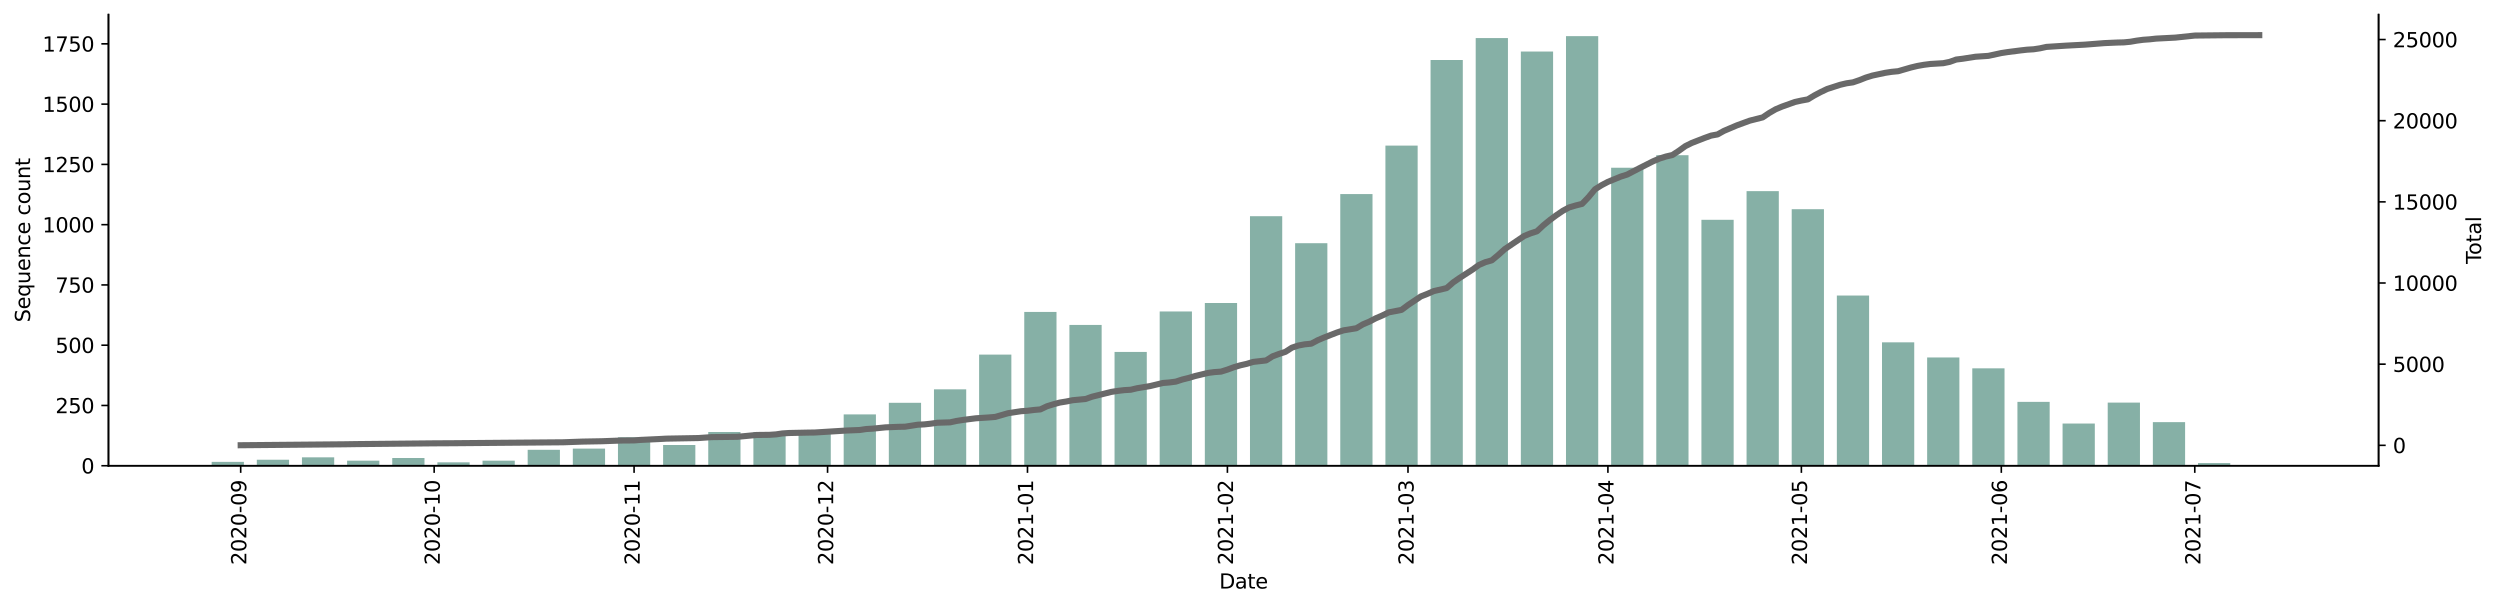 <?xml version="1.0" encoding="utf-8" standalone="no"?>
<!DOCTYPE svg PUBLIC "-//W3C//DTD SVG 1.1//EN"
  "http://www.w3.org/Graphics/SVG/1.1/DTD/svg11.dtd">
<svg height="298.621pt" version="1.1" viewBox="0 0 1229.019 298.621" width="1229.019pt" xmlns="http://www.w3.org/2000/svg" xmlns:xlink="http://www.w3.org/1999/xlink">
 <defs>
  <style type="text/css">*{stroke-linecap:butt;stroke-linejoin:round;}</style>
 </defs>
 <g id="figure_1">
  <g id="patch_1">
   <path d="M 0 298.621 
L 1229.019 298.621 
L 1229.019 0 
L 0 0 
z
" style="fill:#ffffff;"/>
  </g>
  <g id="axes_1">
   <g id="patch_2">
    <path d="M 53.328 228.96 
L 1169.328 228.96 
L 1169.328 7.2 
L 53.328 7.2 
z
" style="fill:#ffffff;"/>
   </g>
   <g id="patch_3">
    <path clip-path="url(#p43d6642b1a)" d="M 104.055 228.96 
L 119.908 228.96 
L 119.908 227.064 
L 104.055 227.064 
z
" style="fill:#86b0a6;"/>
   </g>
   <g id="patch_4">
    <path clip-path="url(#p43d6642b1a)" d="M 126.249 228.96 
L 142.101 228.96 
L 142.101 225.997 
L 126.249 225.997 
z
" style="fill:#86b0a6;"/>
   </g>
   <g id="patch_5">
    <path clip-path="url(#p43d6642b1a)" d="M 148.442 228.96 
L 164.294 228.96 
L 164.294 224.812 
L 148.442 224.812 
z
" style="fill:#86b0a6;"/>
   </g>
   <g id="patch_6">
    <path clip-path="url(#p43d6642b1a)" d="M 170.635 228.96 
L 186.487 228.96 
L 186.487 226.471 
L 170.635 226.471 
z
" style="fill:#86b0a6;"/>
   </g>
   <g id="patch_7">
    <path clip-path="url(#p43d6642b1a)" d="M 192.828 228.96 
L 208.68 228.96 
L 208.68 225.167 
L 192.828 225.167 
z
" style="fill:#86b0a6;"/>
   </g>
   <g id="patch_8">
    <path clip-path="url(#p43d6642b1a)" d="M 215.021 228.96 
L 230.874 228.96 
L 230.874 227.301 
L 215.021 227.301 
z
" style="fill:#86b0a6;"/>
   </g>
   <g id="patch_9">
    <path clip-path="url(#p43d6642b1a)" d="M 237.214 228.96 
L 253.067 228.96 
L 253.067 226.471 
L 237.214 226.471 
z
" style="fill:#86b0a6;"/>
   </g>
   <g id="patch_10">
    <path clip-path="url(#p43d6642b1a)" d="M 259.408 228.96 
L 275.26 228.96 
L 275.26 221.138 
L 259.408 221.138 
z
" style="fill:#86b0a6;"/>
   </g>
   <g id="patch_11">
    <path clip-path="url(#p43d6642b1a)" d="M 281.601 228.96 
L 297.453 228.96 
L 297.453 220.545 
L 281.601 220.545 
z
" style="fill:#86b0a6;"/>
   </g>
   <g id="patch_12">
    <path clip-path="url(#p43d6642b1a)" d="M 303.794 228.96 
L 319.646 228.96 
L 319.646 214.975 
L 303.794 214.975 
z
" style="fill:#86b0a6;"/>
   </g>
   <g id="patch_13">
    <path clip-path="url(#p43d6642b1a)" d="M 325.987 228.96 
L 341.839 228.96 
L 341.839 218.767 
L 325.987 218.767 
z
" style="fill:#86b0a6;"/>
   </g>
   <g id="patch_14">
    <path clip-path="url(#p43d6642b1a)" d="M 348.18 228.96 
L 364.033 228.96 
L 364.033 212.367 
L 348.18 212.367 
z
" style="fill:#86b0a6;"/>
   </g>
   <g id="patch_15">
    <path clip-path="url(#p43d6642b1a)" d="M 370.374 228.96 
L 386.226 228.96 
L 386.226 212.367 
L 370.374 212.367 
z
" style="fill:#86b0a6;"/>
   </g>
   <g id="patch_16">
    <path clip-path="url(#p43d6642b1a)" d="M 392.567 228.96 
L 408.419 228.96 
L 408.419 212.13 
L 392.567 212.13 
z
" style="fill:#86b0a6;"/>
   </g>
   <g id="patch_17">
    <path clip-path="url(#p43d6642b1a)" d="M 414.76 228.96 
L 430.612 228.96 
L 430.612 203.716 
L 414.76 203.716 
z
" style="fill:#86b0a6;"/>
   </g>
   <g id="patch_18">
    <path clip-path="url(#p43d6642b1a)" d="M 436.953 228.96 
L 452.805 228.96 
L 452.805 198.027 
L 436.953 198.027 
z
" style="fill:#86b0a6;"/>
   </g>
   <g id="patch_19">
    <path clip-path="url(#p43d6642b1a)" d="M 459.146 228.96 
L 474.999 228.96 
L 474.999 191.39 
L 459.146 191.39 
z
" style="fill:#86b0a6;"/>
   </g>
   <g id="patch_20">
    <path clip-path="url(#p43d6642b1a)" d="M 481.339 228.96 
L 497.192 228.96 
L 497.192 174.323 
L 481.339 174.323 
z
" style="fill:#86b0a6;"/>
   </g>
   <g id="patch_21">
    <path clip-path="url(#p43d6642b1a)" d="M 503.533 228.96 
L 519.385 228.96 
L 519.385 153.345 
L 503.533 153.345 
z
" style="fill:#86b0a6;"/>
   </g>
   <g id="patch_22">
    <path clip-path="url(#p43d6642b1a)" d="M 525.726 228.96 
L 541.578 228.96 
L 541.578 159.745 
L 525.726 159.745 
z
" style="fill:#86b0a6;"/>
   </g>
   <g id="patch_23">
    <path clip-path="url(#p43d6642b1a)" d="M 547.919 228.96 
L 563.771 228.96 
L 563.771 173.019 
L 547.919 173.019 
z
" style="fill:#86b0a6;"/>
   </g>
   <g id="patch_24">
    <path clip-path="url(#p43d6642b1a)" d="M 570.112 228.96 
L 585.964 228.96 
L 585.964 153.108 
L 570.112 153.108 
z
" style="fill:#86b0a6;"/>
   </g>
   <g id="patch_25">
    <path clip-path="url(#p43d6642b1a)" d="M 592.305 228.96 
L 608.158 228.96 
L 608.158 148.96 
L 592.305 148.96 
z
" style="fill:#86b0a6;"/>
   </g>
   <g id="patch_26">
    <path clip-path="url(#p43d6642b1a)" d="M 614.499 228.96 
L 630.351 228.96 
L 630.351 106.293 
L 614.499 106.293 
z
" style="fill:#86b0a6;"/>
   </g>
   <g id="patch_27">
    <path clip-path="url(#p43d6642b1a)" d="M 636.692 228.96 
L 652.544 228.96 
L 652.544 119.567 
L 636.692 119.567 
z
" style="fill:#86b0a6;"/>
   </g>
   <g id="patch_28">
    <path clip-path="url(#p43d6642b1a)" d="M 658.885 228.96 
L 674.737 228.96 
L 674.737 95.39 
L 658.885 95.39 
z
" style="fill:#86b0a6;"/>
   </g>
   <g id="patch_29">
    <path clip-path="url(#p43d6642b1a)" d="M 681.078 228.96 
L 696.93 228.96 
L 696.93 71.567 
L 681.078 71.567 
z
" style="fill:#86b0a6;"/>
   </g>
   <g id="patch_30">
    <path clip-path="url(#p43d6642b1a)" d="M 703.271 228.96 
L 719.124 228.96 
L 719.124 29.493 
L 703.271 29.493 
z
" style="fill:#86b0a6;"/>
   </g>
   <g id="patch_31">
    <path clip-path="url(#p43d6642b1a)" d="M 725.464 228.96 
L 741.317 228.96 
L 741.317 18.708 
L 725.464 18.708 
z
" style="fill:#86b0a6;"/>
   </g>
   <g id="patch_32">
    <path clip-path="url(#p43d6642b1a)" d="M 747.658 228.96 
L 763.51 228.96 
L 763.51 25.345 
L 747.658 25.345 
z
" style="fill:#86b0a6;"/>
   </g>
   <g id="patch_33">
    <path clip-path="url(#p43d6642b1a)" d="M 769.851 228.96 
L 785.703 228.96 
L 785.703 17.76 
L 769.851 17.76 
z
" style="fill:#86b0a6;"/>
   </g>
   <g id="patch_34">
    <path clip-path="url(#p43d6642b1a)" d="M 792.044 228.96 
L 807.896 228.96 
L 807.896 82.471 
L 792.044 82.471 
z
" style="fill:#86b0a6;"/>
   </g>
   <g id="patch_35">
    <path clip-path="url(#p43d6642b1a)" d="M 814.237 228.96 
L 830.089 228.96 
L 830.089 76.308 
L 814.237 76.308 
z
" style="fill:#86b0a6;"/>
   </g>
   <g id="patch_36">
    <path clip-path="url(#p43d6642b1a)" d="M 836.43 228.96 
L 852.283 228.96 
L 852.283 108.071 
L 836.43 108.071 
z
" style="fill:#86b0a6;"/>
   </g>
   <g id="patch_37">
    <path clip-path="url(#p43d6642b1a)" d="M 858.624 228.96 
L 874.476 228.96 
L 874.476 93.967 
L 858.624 93.967 
z
" style="fill:#86b0a6;"/>
   </g>
   <g id="patch_38">
    <path clip-path="url(#p43d6642b1a)" d="M 880.817 228.96 
L 896.669 228.96 
L 896.669 102.856 
L 880.817 102.856 
z
" style="fill:#86b0a6;"/>
   </g>
   <g id="patch_39">
    <path clip-path="url(#p43d6642b1a)" d="M 903.01 228.96 
L 918.862 228.96 
L 918.862 145.286 
L 903.01 145.286 
z
" style="fill:#86b0a6;"/>
   </g>
   <g id="patch_40">
    <path clip-path="url(#p43d6642b1a)" d="M 925.203 228.96 
L 941.055 228.96 
L 941.055 168.279 
L 925.203 168.279 
z
" style="fill:#86b0a6;"/>
   </g>
   <g id="patch_41">
    <path clip-path="url(#p43d6642b1a)" d="M 947.396 228.96 
L 963.249 228.96 
L 963.249 175.745 
L 947.396 175.745 
z
" style="fill:#86b0a6;"/>
   </g>
   <g id="patch_42">
    <path clip-path="url(#p43d6642b1a)" d="M 969.589 228.96 
L 985.442 228.96 
L 985.442 181.079 
L 969.589 181.079 
z
" style="fill:#86b0a6;"/>
   </g>
   <g id="patch_43">
    <path clip-path="url(#p43d6642b1a)" d="M 991.783 228.96 
L 1007.635 228.96 
L 1007.635 197.553 
L 991.783 197.553 
z
" style="fill:#86b0a6;"/>
   </g>
   <g id="patch_44">
    <path clip-path="url(#p43d6642b1a)" d="M 1013.976 228.96 
L 1029.828 228.96 
L 1029.828 208.219 
L 1013.976 208.219 
z
" style="fill:#86b0a6;"/>
   </g>
   <g id="patch_45">
    <path clip-path="url(#p43d6642b1a)" d="M 1036.169 228.96 
L 1052.021 228.96 
L 1052.021 197.908 
L 1036.169 197.908 
z
" style="fill:#86b0a6;"/>
   </g>
   <g id="patch_46">
    <path clip-path="url(#p43d6642b1a)" d="M 1058.362 228.96 
L 1074.214 228.96 
L 1074.214 207.508 
L 1058.362 207.508 
z
" style="fill:#86b0a6;"/>
   </g>
   <g id="patch_47">
    <path clip-path="url(#p43d6642b1a)" d="M 1080.555 228.96 
L 1096.408 228.96 
L 1096.408 227.656 
L 1080.555 227.656 
z
" style="fill:#86b0a6;"/>
   </g>
   <g id="patch_48">
    <path clip-path="url(#p43d6642b1a)" d="M 1102.749 228.96 
L 1118.601 228.96 
L 1118.601 228.841 
L 1102.749 228.841 
z
" style="fill:#86b0a6;"/>
   </g>
   <g id="matplotlib.axis_1">
    <g id="xtick_1">
     <g id="line2d_1">
      <defs>
       <path d="M 0 0 
L 0 3.5 
" id="m9890cf7e12" style="stroke:#000000;stroke-width:0.8;"/>
      </defs>
      <g>
       <use style="stroke:#000000;stroke-width:0.8;" x="118.322" xlink:href="#m9890cf7e12" y="228.96"/>
      </g>
     </g>
     <g id="text_1">
      <!-- 2020-09 -->
      <g transform="translate(121.082 277.743)rotate(-90)scale(0.1 -0.1)">
       <defs>
        <path d="M 1228 531 
L 3431 531 
L 3431 0 
L 469 0 
L 469 531 
Q 828 903 1448 1529 
Q 2069 2156 2228 2338 
Q 2531 2678 2651 2914 
Q 2772 3150 2772 3378 
Q 2772 3750 2511 3984 
Q 2250 4219 1831 4219 
Q 1534 4219 1204 4116 
Q 875 4013 500 3803 
L 500 4441 
Q 881 4594 1212 4672 
Q 1544 4750 1819 4750 
Q 2544 4750 2975 4387 
Q 3406 4025 3406 3419 
Q 3406 3131 3298 2873 
Q 3191 2616 2906 2266 
Q 2828 2175 2409 1742 
Q 1991 1309 1228 531 
z
" id="DejaVuSans-32" transform="scale(0.016)"/>
        <path d="M 2034 4250 
Q 1547 4250 1301 3770 
Q 1056 3291 1056 2328 
Q 1056 1369 1301 889 
Q 1547 409 2034 409 
Q 2525 409 2770 889 
Q 3016 1369 3016 2328 
Q 3016 3291 2770 3770 
Q 2525 4250 2034 4250 
z
M 2034 4750 
Q 2819 4750 3233 4129 
Q 3647 3509 3647 2328 
Q 3647 1150 3233 529 
Q 2819 -91 2034 -91 
Q 1250 -91 836 529 
Q 422 1150 422 2328 
Q 422 3509 836 4129 
Q 1250 4750 2034 4750 
z
" id="DejaVuSans-30" transform="scale(0.016)"/>
        <path d="M 313 2009 
L 1997 2009 
L 1997 1497 
L 313 1497 
L 313 2009 
z
" id="DejaVuSans-2d" transform="scale(0.016)"/>
        <path d="M 703 97 
L 703 672 
Q 941 559 1184 500 
Q 1428 441 1663 441 
Q 2288 441 2617 861 
Q 2947 1281 2994 2138 
Q 2813 1869 2534 1725 
Q 2256 1581 1919 1581 
Q 1219 1581 811 2004 
Q 403 2428 403 3163 
Q 403 3881 828 4315 
Q 1253 4750 1959 4750 
Q 2769 4750 3195 4129 
Q 3622 3509 3622 2328 
Q 3622 1225 3098 567 
Q 2575 -91 1691 -91 
Q 1453 -91 1209 -44 
Q 966 3 703 97 
z
M 1959 2075 
Q 2384 2075 2632 2365 
Q 2881 2656 2881 3163 
Q 2881 3666 2632 3958 
Q 2384 4250 1959 4250 
Q 1534 4250 1286 3958 
Q 1038 3666 1038 3163 
Q 1038 2656 1286 2365 
Q 1534 2075 1959 2075 
z
" id="DejaVuSans-39" transform="scale(0.016)"/>
       </defs>
       <use xlink:href="#DejaVuSans-32"/>
       <use x="63.623" xlink:href="#DejaVuSans-30"/>
       <use x="127.246" xlink:href="#DejaVuSans-32"/>
       <use x="190.869" xlink:href="#DejaVuSans-30"/>
       <use x="254.492" xlink:href="#DejaVuSans-2d"/>
       <use x="290.576" xlink:href="#DejaVuSans-30"/>
       <use x="354.199" xlink:href="#DejaVuSans-39"/>
      </g>
     </g>
    </g>
    <g id="xtick_2">
     <g id="line2d_2">
      <g>
       <use style="stroke:#000000;stroke-width:0.8;" x="213.436" xlink:href="#m9890cf7e12" y="228.96"/>
      </g>
     </g>
     <g id="text_2">
      <!-- 2020-10 -->
      <g transform="translate(216.195 277.743)rotate(-90)scale(0.1 -0.1)">
       <defs>
        <path d="M 794 531 
L 1825 531 
L 1825 4091 
L 703 3866 
L 703 4441 
L 1819 4666 
L 2450 4666 
L 2450 531 
L 3481 531 
L 3481 0 
L 794 0 
L 794 531 
z
" id="DejaVuSans-31" transform="scale(0.016)"/>
       </defs>
       <use xlink:href="#DejaVuSans-32"/>
       <use x="63.623" xlink:href="#DejaVuSans-30"/>
       <use x="127.246" xlink:href="#DejaVuSans-32"/>
       <use x="190.869" xlink:href="#DejaVuSans-30"/>
       <use x="254.492" xlink:href="#DejaVuSans-2d"/>
       <use x="290.576" xlink:href="#DejaVuSans-31"/>
       <use x="354.199" xlink:href="#DejaVuSans-30"/>
      </g>
     </g>
    </g>
    <g id="xtick_3">
     <g id="line2d_3">
      <g>
       <use style="stroke:#000000;stroke-width:0.8;" x="311.72" xlink:href="#m9890cf7e12" y="228.96"/>
      </g>
     </g>
     <g id="text_3">
      <!-- 2020-11 -->
      <g transform="translate(314.48 277.743)rotate(-90)scale(0.1 -0.1)">
       <use xlink:href="#DejaVuSans-32"/>
       <use x="63.623" xlink:href="#DejaVuSans-30"/>
       <use x="127.246" xlink:href="#DejaVuSans-32"/>
       <use x="190.869" xlink:href="#DejaVuSans-30"/>
       <use x="254.492" xlink:href="#DejaVuSans-2d"/>
       <use x="290.576" xlink:href="#DejaVuSans-31"/>
       <use x="354.199" xlink:href="#DejaVuSans-31"/>
      </g>
     </g>
    </g>
    <g id="xtick_4">
     <g id="line2d_4">
      <g>
       <use style="stroke:#000000;stroke-width:0.8;" x="406.834" xlink:href="#m9890cf7e12" y="228.96"/>
      </g>
     </g>
     <g id="text_4">
      <!-- 2020-12 -->
      <g transform="translate(409.593 277.743)rotate(-90)scale(0.1 -0.1)">
       <use xlink:href="#DejaVuSans-32"/>
       <use x="63.623" xlink:href="#DejaVuSans-30"/>
       <use x="127.246" xlink:href="#DejaVuSans-32"/>
       <use x="190.869" xlink:href="#DejaVuSans-30"/>
       <use x="254.492" xlink:href="#DejaVuSans-2d"/>
       <use x="290.576" xlink:href="#DejaVuSans-31"/>
       <use x="354.199" xlink:href="#DejaVuSans-32"/>
      </g>
     </g>
    </g>
    <g id="xtick_5">
     <g id="line2d_5">
      <g>
       <use style="stroke:#000000;stroke-width:0.8;" x="505.118" xlink:href="#m9890cf7e12" y="228.96"/>
      </g>
     </g>
     <g id="text_5">
      <!-- 2021-01 -->
      <g transform="translate(507.877 277.743)rotate(-90)scale(0.1 -0.1)">
       <use xlink:href="#DejaVuSans-32"/>
       <use x="63.623" xlink:href="#DejaVuSans-30"/>
       <use x="127.246" xlink:href="#DejaVuSans-32"/>
       <use x="190.869" xlink:href="#DejaVuSans-31"/>
       <use x="254.492" xlink:href="#DejaVuSans-2d"/>
       <use x="290.576" xlink:href="#DejaVuSans-30"/>
       <use x="354.199" xlink:href="#DejaVuSans-31"/>
      </g>
     </g>
    </g>
    <g id="xtick_6">
     <g id="line2d_6">
      <g>
       <use style="stroke:#000000;stroke-width:0.8;" x="603.402" xlink:href="#m9890cf7e12" y="228.96"/>
      </g>
     </g>
     <g id="text_6">
      <!-- 2021-02 -->
      <g transform="translate(606.161 277.743)rotate(-90)scale(0.1 -0.1)">
       <use xlink:href="#DejaVuSans-32"/>
       <use x="63.623" xlink:href="#DejaVuSans-30"/>
       <use x="127.246" xlink:href="#DejaVuSans-32"/>
       <use x="190.869" xlink:href="#DejaVuSans-31"/>
       <use x="254.492" xlink:href="#DejaVuSans-2d"/>
       <use x="290.576" xlink:href="#DejaVuSans-30"/>
       <use x="354.199" xlink:href="#DejaVuSans-32"/>
      </g>
     </g>
    </g>
    <g id="xtick_7">
     <g id="line2d_7">
      <g>
       <use style="stroke:#000000;stroke-width:0.8;" x="692.175" xlink:href="#m9890cf7e12" y="228.96"/>
      </g>
     </g>
     <g id="text_7">
      <!-- 2021-03 -->
      <g transform="translate(694.934 277.743)rotate(-90)scale(0.1 -0.1)">
       <defs>
        <path d="M 2597 2516 
Q 3050 2419 3304 2112 
Q 3559 1806 3559 1356 
Q 3559 666 3084 287 
Q 2609 -91 1734 -91 
Q 1441 -91 1130 -33 
Q 819 25 488 141 
L 488 750 
Q 750 597 1062 519 
Q 1375 441 1716 441 
Q 2309 441 2620 675 
Q 2931 909 2931 1356 
Q 2931 1769 2642 2001 
Q 2353 2234 1838 2234 
L 1294 2234 
L 1294 2753 
L 1863 2753 
Q 2328 2753 2575 2939 
Q 2822 3125 2822 3475 
Q 2822 3834 2567 4026 
Q 2313 4219 1838 4219 
Q 1578 4219 1281 4162 
Q 984 4106 628 3988 
L 628 4550 
Q 988 4650 1302 4700 
Q 1616 4750 1894 4750 
Q 2613 4750 3031 4423 
Q 3450 4097 3450 3541 
Q 3450 3153 3228 2886 
Q 3006 2619 2597 2516 
z
" id="DejaVuSans-33" transform="scale(0.016)"/>
       </defs>
       <use xlink:href="#DejaVuSans-32"/>
       <use x="63.623" xlink:href="#DejaVuSans-30"/>
       <use x="127.246" xlink:href="#DejaVuSans-32"/>
       <use x="190.869" xlink:href="#DejaVuSans-31"/>
       <use x="254.492" xlink:href="#DejaVuSans-2d"/>
       <use x="290.576" xlink:href="#DejaVuSans-30"/>
       <use x="354.199" xlink:href="#DejaVuSans-33"/>
      </g>
     </g>
    </g>
    <g id="xtick_8">
     <g id="line2d_8">
      <g>
       <use style="stroke:#000000;stroke-width:0.8;" x="790.459" xlink:href="#m9890cf7e12" y="228.96"/>
      </g>
     </g>
     <g id="text_8">
      <!-- 2021-04 -->
      <g transform="translate(793.218 277.743)rotate(-90)scale(0.1 -0.1)">
       <defs>
        <path d="M 2419 4116 
L 825 1625 
L 2419 1625 
L 2419 4116 
z
M 2253 4666 
L 3047 4666 
L 3047 1625 
L 3713 1625 
L 3713 1100 
L 3047 1100 
L 3047 0 
L 2419 0 
L 2419 1100 
L 313 1100 
L 313 1709 
L 2253 4666 
z
" id="DejaVuSans-34" transform="scale(0.016)"/>
       </defs>
       <use xlink:href="#DejaVuSans-32"/>
       <use x="63.623" xlink:href="#DejaVuSans-30"/>
       <use x="127.246" xlink:href="#DejaVuSans-32"/>
       <use x="190.869" xlink:href="#DejaVuSans-31"/>
       <use x="254.492" xlink:href="#DejaVuSans-2d"/>
       <use x="290.576" xlink:href="#DejaVuSans-30"/>
       <use x="354.199" xlink:href="#DejaVuSans-34"/>
      </g>
     </g>
    </g>
    <g id="xtick_9">
     <g id="line2d_9">
      <g>
       <use style="stroke:#000000;stroke-width:0.8;" x="885.572" xlink:href="#m9890cf7e12" y="228.96"/>
      </g>
     </g>
     <g id="text_9">
      <!-- 2021-05 -->
      <g transform="translate(888.332 277.743)rotate(-90)scale(0.1 -0.1)">
       <defs>
        <path d="M 691 4666 
L 3169 4666 
L 3169 4134 
L 1269 4134 
L 1269 2991 
Q 1406 3038 1543 3061 
Q 1681 3084 1819 3084 
Q 2600 3084 3056 2656 
Q 3513 2228 3513 1497 
Q 3513 744 3044 326 
Q 2575 -91 1722 -91 
Q 1428 -91 1123 -41 
Q 819 9 494 109 
L 494 744 
Q 775 591 1075 516 
Q 1375 441 1709 441 
Q 2250 441 2565 725 
Q 2881 1009 2881 1497 
Q 2881 1984 2565 2268 
Q 2250 2553 1709 2553 
Q 1456 2553 1204 2497 
Q 953 2441 691 2322 
L 691 4666 
z
" id="DejaVuSans-35" transform="scale(0.016)"/>
       </defs>
       <use xlink:href="#DejaVuSans-32"/>
       <use x="63.623" xlink:href="#DejaVuSans-30"/>
       <use x="127.246" xlink:href="#DejaVuSans-32"/>
       <use x="190.869" xlink:href="#DejaVuSans-31"/>
       <use x="254.492" xlink:href="#DejaVuSans-2d"/>
       <use x="290.576" xlink:href="#DejaVuSans-30"/>
       <use x="354.199" xlink:href="#DejaVuSans-35"/>
      </g>
     </g>
    </g>
    <g id="xtick_10">
     <g id="line2d_10">
      <g>
       <use style="stroke:#000000;stroke-width:0.8;" x="983.857" xlink:href="#m9890cf7e12" y="228.96"/>
      </g>
     </g>
     <g id="text_10">
      <!-- 2021-06 -->
      <g transform="translate(986.616 277.743)rotate(-90)scale(0.1 -0.1)">
       <defs>
        <path d="M 2113 2584 
Q 1688 2584 1439 2293 
Q 1191 2003 1191 1497 
Q 1191 994 1439 701 
Q 1688 409 2113 409 
Q 2538 409 2786 701 
Q 3034 994 3034 1497 
Q 3034 2003 2786 2293 
Q 2538 2584 2113 2584 
z
M 3366 4563 
L 3366 3988 
Q 3128 4100 2886 4159 
Q 2644 4219 2406 4219 
Q 1781 4219 1451 3797 
Q 1122 3375 1075 2522 
Q 1259 2794 1537 2939 
Q 1816 3084 2150 3084 
Q 2853 3084 3261 2657 
Q 3669 2231 3669 1497 
Q 3669 778 3244 343 
Q 2819 -91 2113 -91 
Q 1303 -91 875 529 
Q 447 1150 447 2328 
Q 447 3434 972 4092 
Q 1497 4750 2381 4750 
Q 2619 4750 2861 4703 
Q 3103 4656 3366 4563 
z
" id="DejaVuSans-36" transform="scale(0.016)"/>
       </defs>
       <use xlink:href="#DejaVuSans-32"/>
       <use x="63.623" xlink:href="#DejaVuSans-30"/>
       <use x="127.246" xlink:href="#DejaVuSans-32"/>
       <use x="190.869" xlink:href="#DejaVuSans-31"/>
       <use x="254.492" xlink:href="#DejaVuSans-2d"/>
       <use x="290.576" xlink:href="#DejaVuSans-30"/>
       <use x="354.199" xlink:href="#DejaVuSans-36"/>
      </g>
     </g>
    </g>
    <g id="xtick_11">
     <g id="line2d_11">
      <g>
       <use style="stroke:#000000;stroke-width:0.8;" x="1078.97" xlink:href="#m9890cf7e12" y="228.96"/>
      </g>
     </g>
     <g id="text_11">
      <!-- 2021-07 -->
      <g transform="translate(1081.73 277.743)rotate(-90)scale(0.1 -0.1)">
       <defs>
        <path d="M 525 4666 
L 3525 4666 
L 3525 4397 
L 1831 0 
L 1172 0 
L 2766 4134 
L 525 4134 
L 525 4666 
z
" id="DejaVuSans-37" transform="scale(0.016)"/>
       </defs>
       <use xlink:href="#DejaVuSans-32"/>
       <use x="63.623" xlink:href="#DejaVuSans-30"/>
       <use x="127.246" xlink:href="#DejaVuSans-32"/>
       <use x="190.869" xlink:href="#DejaVuSans-31"/>
       <use x="254.492" xlink:href="#DejaVuSans-2d"/>
       <use x="290.576" xlink:href="#DejaVuSans-30"/>
       <use x="354.199" xlink:href="#DejaVuSans-37"/>
      </g>
     </g>
    </g>
    <g id="text_12">
     <!-- Date -->
     <g transform="translate(599.377 289.341)scale(0.1 -0.1)">
      <defs>
       <path d="M 1259 4147 
L 1259 519 
L 2022 519 
Q 2988 519 3436 956 
Q 3884 1394 3884 2338 
Q 3884 3275 3436 3711 
Q 2988 4147 2022 4147 
L 1259 4147 
z
M 628 4666 
L 1925 4666 
Q 3281 4666 3915 4102 
Q 4550 3538 4550 2338 
Q 4550 1131 3912 565 
Q 3275 0 1925 0 
L 628 0 
L 628 4666 
z
" id="DejaVuSans-44" transform="scale(0.016)"/>
       <path d="M 2194 1759 
Q 1497 1759 1228 1600 
Q 959 1441 959 1056 
Q 959 750 1161 570 
Q 1363 391 1709 391 
Q 2188 391 2477 730 
Q 2766 1069 2766 1631 
L 2766 1759 
L 2194 1759 
z
M 3341 1997 
L 3341 0 
L 2766 0 
L 2766 531 
Q 2569 213 2275 61 
Q 1981 -91 1556 -91 
Q 1019 -91 701 211 
Q 384 513 384 1019 
Q 384 1609 779 1909 
Q 1175 2209 1959 2209 
L 2766 2209 
L 2766 2266 
Q 2766 2663 2505 2880 
Q 2244 3097 1772 3097 
Q 1472 3097 1187 3025 
Q 903 2953 641 2809 
L 641 3341 
Q 956 3463 1253 3523 
Q 1550 3584 1831 3584 
Q 2591 3584 2966 3190 
Q 3341 2797 3341 1997 
z
" id="DejaVuSans-61" transform="scale(0.016)"/>
       <path d="M 1172 4494 
L 1172 3500 
L 2356 3500 
L 2356 3053 
L 1172 3053 
L 1172 1153 
Q 1172 725 1289 603 
Q 1406 481 1766 481 
L 2356 481 
L 2356 0 
L 1766 0 
Q 1100 0 847 248 
Q 594 497 594 1153 
L 594 3053 
L 172 3053 
L 172 3500 
L 594 3500 
L 594 4494 
L 1172 4494 
z
" id="DejaVuSans-74" transform="scale(0.016)"/>
       <path d="M 3597 1894 
L 3597 1613 
L 953 1613 
Q 991 1019 1311 708 
Q 1631 397 2203 397 
Q 2534 397 2845 478 
Q 3156 559 3463 722 
L 3463 178 
Q 3153 47 2828 -22 
Q 2503 -91 2169 -91 
Q 1331 -91 842 396 
Q 353 884 353 1716 
Q 353 2575 817 3079 
Q 1281 3584 2069 3584 
Q 2775 3584 3186 3129 
Q 3597 2675 3597 1894 
z
M 3022 2063 
Q 3016 2534 2758 2815 
Q 2500 3097 2075 3097 
Q 1594 3097 1305 2825 
Q 1016 2553 972 2059 
L 3022 2063 
z
" id="DejaVuSans-65" transform="scale(0.016)"/>
      </defs>
      <use xlink:href="#DejaVuSans-44"/>
      <use x="77.002" xlink:href="#DejaVuSans-61"/>
      <use x="138.281" xlink:href="#DejaVuSans-74"/>
      <use x="177.49" xlink:href="#DejaVuSans-65"/>
     </g>
    </g>
   </g>
   <g id="matplotlib.axis_2">
    <g id="ytick_1">
     <g id="line2d_12">
      <defs>
       <path d="M 0 0 
L -3.5 0 
" id="mce81cd1736" style="stroke:#000000;stroke-width:0.8;"/>
      </defs>
      <g>
       <use style="stroke:#000000;stroke-width:0.8;" x="53.328" xlink:href="#mce81cd1736" y="228.96"/>
      </g>
     </g>
     <g id="text_13">
      <!-- 0 -->
      <g transform="translate(39.966 232.759)scale(0.1 -0.1)">
       <use xlink:href="#DejaVuSans-30"/>
      </g>
     </g>
    </g>
    <g id="ytick_2">
     <g id="line2d_13">
      <g>
       <use style="stroke:#000000;stroke-width:0.8;" x="53.328" xlink:href="#mce81cd1736" y="199.33"/>
      </g>
     </g>
     <g id="text_14">
      <!-- 250 -->
      <g transform="translate(27.241 203.13)scale(0.1 -0.1)">
       <use xlink:href="#DejaVuSans-32"/>
       <use x="63.623" xlink:href="#DejaVuSans-35"/>
       <use x="127.246" xlink:href="#DejaVuSans-30"/>
      </g>
     </g>
    </g>
    <g id="ytick_3">
     <g id="line2d_14">
      <g>
       <use style="stroke:#000000;stroke-width:0.8;" x="53.328" xlink:href="#mce81cd1736" y="169.701"/>
      </g>
     </g>
     <g id="text_15">
      <!-- 500 -->
      <g transform="translate(27.241 173.5)scale(0.1 -0.1)">
       <use xlink:href="#DejaVuSans-35"/>
       <use x="63.623" xlink:href="#DejaVuSans-30"/>
       <use x="127.246" xlink:href="#DejaVuSans-30"/>
      </g>
     </g>
    </g>
    <g id="ytick_4">
     <g id="line2d_15">
      <g>
       <use style="stroke:#000000;stroke-width:0.8;" x="53.328" xlink:href="#mce81cd1736" y="140.071"/>
      </g>
     </g>
     <g id="text_16">
      <!-- 750 -->
      <g transform="translate(27.241 143.87)scale(0.1 -0.1)">
       <use xlink:href="#DejaVuSans-37"/>
       <use x="63.623" xlink:href="#DejaVuSans-35"/>
       <use x="127.246" xlink:href="#DejaVuSans-30"/>
      </g>
     </g>
    </g>
    <g id="ytick_5">
     <g id="line2d_16">
      <g>
       <use style="stroke:#000000;stroke-width:0.8;" x="53.328" xlink:href="#mce81cd1736" y="110.441"/>
      </g>
     </g>
     <g id="text_17">
      <!-- 1000 -->
      <g transform="translate(20.878 114.241)scale(0.1 -0.1)">
       <use xlink:href="#DejaVuSans-31"/>
       <use x="63.623" xlink:href="#DejaVuSans-30"/>
       <use x="127.246" xlink:href="#DejaVuSans-30"/>
       <use x="190.869" xlink:href="#DejaVuSans-30"/>
      </g>
     </g>
    </g>
    <g id="ytick_6">
     <g id="line2d_17">
      <g>
       <use style="stroke:#000000;stroke-width:0.8;" x="53.328" xlink:href="#mce81cd1736" y="80.812"/>
      </g>
     </g>
     <g id="text_18">
      <!-- 1250 -->
      <g transform="translate(20.878 84.611)scale(0.1 -0.1)">
       <use xlink:href="#DejaVuSans-31"/>
       <use x="63.623" xlink:href="#DejaVuSans-32"/>
       <use x="127.246" xlink:href="#DejaVuSans-35"/>
       <use x="190.869" xlink:href="#DejaVuSans-30"/>
      </g>
     </g>
    </g>
    <g id="ytick_7">
     <g id="line2d_18">
      <g>
       <use style="stroke:#000000;stroke-width:0.8;" x="53.328" xlink:href="#mce81cd1736" y="51.182"/>
      </g>
     </g>
     <g id="text_19">
      <!-- 1500 -->
      <g transform="translate(20.878 54.981)scale(0.1 -0.1)">
       <use xlink:href="#DejaVuSans-31"/>
       <use x="63.623" xlink:href="#DejaVuSans-35"/>
       <use x="127.246" xlink:href="#DejaVuSans-30"/>
       <use x="190.869" xlink:href="#DejaVuSans-30"/>
      </g>
     </g>
    </g>
    <g id="ytick_8">
     <g id="line2d_19">
      <g>
       <use style="stroke:#000000;stroke-width:0.8;" x="53.328" xlink:href="#mce81cd1736" y="21.553"/>
      </g>
     </g>
     <g id="text_20">
      <!-- 1750 -->
      <g transform="translate(20.878 25.352)scale(0.1 -0.1)">
       <use xlink:href="#DejaVuSans-31"/>
       <use x="63.623" xlink:href="#DejaVuSans-37"/>
       <use x="127.246" xlink:href="#DejaVuSans-35"/>
       <use x="190.869" xlink:href="#DejaVuSans-30"/>
      </g>
     </g>
    </g>
    <g id="text_21">
     <!-- Sequence count -->
     <g transform="translate(14.798 158.44)rotate(-90)scale(0.1 -0.1)">
      <defs>
       <path d="M 3425 4513 
L 3425 3897 
Q 3066 4069 2747 4153 
Q 2428 4238 2131 4238 
Q 1616 4238 1336 4038 
Q 1056 3838 1056 3469 
Q 1056 3159 1242 3001 
Q 1428 2844 1947 2747 
L 2328 2669 
Q 3034 2534 3370 2195 
Q 3706 1856 3706 1288 
Q 3706 609 3251 259 
Q 2797 -91 1919 -91 
Q 1588 -91 1214 -16 
Q 841 59 441 206 
L 441 856 
Q 825 641 1194 531 
Q 1563 422 1919 422 
Q 2459 422 2753 634 
Q 3047 847 3047 1241 
Q 3047 1584 2836 1778 
Q 2625 1972 2144 2069 
L 1759 2144 
Q 1053 2284 737 2584 
Q 422 2884 422 3419 
Q 422 4038 858 4394 
Q 1294 4750 2059 4750 
Q 2388 4750 2728 4690 
Q 3069 4631 3425 4513 
z
" id="DejaVuSans-53" transform="scale(0.016)"/>
       <path d="M 947 1747 
Q 947 1113 1208 752 
Q 1469 391 1925 391 
Q 2381 391 2643 752 
Q 2906 1113 2906 1747 
Q 2906 2381 2643 2742 
Q 2381 3103 1925 3103 
Q 1469 3103 1208 2742 
Q 947 2381 947 1747 
z
M 2906 525 
Q 2725 213 2448 61 
Q 2172 -91 1784 -91 
Q 1150 -91 751 415 
Q 353 922 353 1747 
Q 353 2572 751 3078 
Q 1150 3584 1784 3584 
Q 2172 3584 2448 3432 
Q 2725 3281 2906 2969 
L 2906 3500 
L 3481 3500 
L 3481 -1331 
L 2906 -1331 
L 2906 525 
z
" id="DejaVuSans-71" transform="scale(0.016)"/>
       <path d="M 544 1381 
L 544 3500 
L 1119 3500 
L 1119 1403 
Q 1119 906 1312 657 
Q 1506 409 1894 409 
Q 2359 409 2629 706 
Q 2900 1003 2900 1516 
L 2900 3500 
L 3475 3500 
L 3475 0 
L 2900 0 
L 2900 538 
Q 2691 219 2414 64 
Q 2138 -91 1772 -91 
Q 1169 -91 856 284 
Q 544 659 544 1381 
z
M 1991 3584 
L 1991 3584 
z
" id="DejaVuSans-75" transform="scale(0.016)"/>
       <path d="M 3513 2113 
L 3513 0 
L 2938 0 
L 2938 2094 
Q 2938 2591 2744 2837 
Q 2550 3084 2163 3084 
Q 1697 3084 1428 2787 
Q 1159 2491 1159 1978 
L 1159 0 
L 581 0 
L 581 3500 
L 1159 3500 
L 1159 2956 
Q 1366 3272 1645 3428 
Q 1925 3584 2291 3584 
Q 2894 3584 3203 3211 
Q 3513 2838 3513 2113 
z
" id="DejaVuSans-6e" transform="scale(0.016)"/>
       <path d="M 3122 3366 
L 3122 2828 
Q 2878 2963 2633 3030 
Q 2388 3097 2138 3097 
Q 1578 3097 1268 2742 
Q 959 2388 959 1747 
Q 959 1106 1268 751 
Q 1578 397 2138 397 
Q 2388 397 2633 464 
Q 2878 531 3122 666 
L 3122 134 
Q 2881 22 2623 -34 
Q 2366 -91 2075 -91 
Q 1284 -91 818 406 
Q 353 903 353 1747 
Q 353 2603 823 3093 
Q 1294 3584 2113 3584 
Q 2378 3584 2631 3529 
Q 2884 3475 3122 3366 
z
" id="DejaVuSans-63" transform="scale(0.016)"/>
       <path id="DejaVuSans-20" transform="scale(0.016)"/>
       <path d="M 1959 3097 
Q 1497 3097 1228 2736 
Q 959 2375 959 1747 
Q 959 1119 1226 758 
Q 1494 397 1959 397 
Q 2419 397 2687 759 
Q 2956 1122 2956 1747 
Q 2956 2369 2687 2733 
Q 2419 3097 1959 3097 
z
M 1959 3584 
Q 2709 3584 3137 3096 
Q 3566 2609 3566 1747 
Q 3566 888 3137 398 
Q 2709 -91 1959 -91 
Q 1206 -91 779 398 
Q 353 888 353 1747 
Q 353 2609 779 3096 
Q 1206 3584 1959 3584 
z
" id="DejaVuSans-6f" transform="scale(0.016)"/>
      </defs>
      <use xlink:href="#DejaVuSans-53"/>
      <use x="63.477" xlink:href="#DejaVuSans-65"/>
      <use x="125" xlink:href="#DejaVuSans-71"/>
      <use x="188.477" xlink:href="#DejaVuSans-75"/>
      <use x="251.855" xlink:href="#DejaVuSans-65"/>
      <use x="313.379" xlink:href="#DejaVuSans-6e"/>
      <use x="376.758" xlink:href="#DejaVuSans-63"/>
      <use x="431.738" xlink:href="#DejaVuSans-65"/>
      <use x="493.262" xlink:href="#DejaVuSans-20"/>
      <use x="525.049" xlink:href="#DejaVuSans-63"/>
      <use x="580.029" xlink:href="#DejaVuSans-6f"/>
      <use x="641.211" xlink:href="#DejaVuSans-75"/>
      <use x="704.59" xlink:href="#DejaVuSans-6e"/>
      <use x="767.969" xlink:href="#DejaVuSans-74"/>
     </g>
    </g>
   </g>
   <g id="patch_49">
    <path d="M 53.328 228.96 
L 53.328 7.2 
" style="fill:none;stroke:#000000;stroke-linecap:square;stroke-linejoin:miter;stroke-width:0.8;"/>
   </g>
   <g id="patch_50">
    <path d="M 1169.328 228.96 
L 1169.328 7.2 
" style="fill:none;stroke:#000000;stroke-linecap:square;stroke-linejoin:miter;stroke-width:0.8;"/>
   </g>
   <g id="patch_51">
    <path d="M 53.328 228.96 
L 1169.328 228.96 
" style="fill:none;stroke:#000000;stroke-linecap:square;stroke-linejoin:miter;stroke-width:0.8;"/>
   </g>
  </g>
  <g id="axes_2">
   <g id="matplotlib.axis_3">
    <g id="ytick_9">
     <g id="line2d_20">
      <defs>
       <path d="M 0 0 
L 3.5 0 
" id="mf0f8eb61cf" style="stroke:#000000;stroke-width:0.8;"/>
      </defs>
      <g>
       <use style="stroke:#000000;stroke-width:0.8;" x="1169.328" xlink:href="#mf0f8eb61cf" y="218.928"/>
      </g>
     </g>
     <g id="text_22">
      <!-- 0 -->
      <g transform="translate(1176.328 222.727)scale(0.1 -0.1)">
       <use xlink:href="#DejaVuSans-30"/>
      </g>
     </g>
    </g>
    <g id="ytick_10">
     <g id="line2d_21">
      <g>
       <use style="stroke:#000000;stroke-width:0.8;" x="1169.328" xlink:href="#mf0f8eb61cf" y="179.031"/>
      </g>
     </g>
     <g id="text_23">
      <!-- 5000 -->
      <g transform="translate(1176.328 182.83)scale(0.1 -0.1)">
       <use xlink:href="#DejaVuSans-35"/>
       <use x="63.623" xlink:href="#DejaVuSans-30"/>
       <use x="127.246" xlink:href="#DejaVuSans-30"/>
       <use x="190.869" xlink:href="#DejaVuSans-30"/>
      </g>
     </g>
    </g>
    <g id="ytick_11">
     <g id="line2d_22">
      <g>
       <use style="stroke:#000000;stroke-width:0.8;" x="1169.328" xlink:href="#mf0f8eb61cf" y="139.134"/>
      </g>
     </g>
     <g id="text_24">
      <!-- 10000 -->
      <g transform="translate(1176.328 142.933)scale(0.1 -0.1)">
       <use xlink:href="#DejaVuSans-31"/>
       <use x="63.623" xlink:href="#DejaVuSans-30"/>
       <use x="127.246" xlink:href="#DejaVuSans-30"/>
       <use x="190.869" xlink:href="#DejaVuSans-30"/>
       <use x="254.492" xlink:href="#DejaVuSans-30"/>
      </g>
     </g>
    </g>
    <g id="ytick_12">
     <g id="line2d_23">
      <g>
       <use style="stroke:#000000;stroke-width:0.8;" x="1169.328" xlink:href="#mf0f8eb61cf" y="99.237"/>
      </g>
     </g>
     <g id="text_25">
      <!-- 15000 -->
      <g transform="translate(1176.328 103.036)scale(0.1 -0.1)">
       <use xlink:href="#DejaVuSans-31"/>
       <use x="63.623" xlink:href="#DejaVuSans-35"/>
       <use x="127.246" xlink:href="#DejaVuSans-30"/>
       <use x="190.869" xlink:href="#DejaVuSans-30"/>
       <use x="254.492" xlink:href="#DejaVuSans-30"/>
      </g>
     </g>
    </g>
    <g id="ytick_13">
     <g id="line2d_24">
      <g>
       <use style="stroke:#000000;stroke-width:0.8;" x="1169.328" xlink:href="#mf0f8eb61cf" y="59.34"/>
      </g>
     </g>
     <g id="text_26">
      <!-- 20000 -->
      <g transform="translate(1176.328 63.139)scale(0.1 -0.1)">
       <use xlink:href="#DejaVuSans-32"/>
       <use x="63.623" xlink:href="#DejaVuSans-30"/>
       <use x="127.246" xlink:href="#DejaVuSans-30"/>
       <use x="190.869" xlink:href="#DejaVuSans-30"/>
       <use x="254.492" xlink:href="#DejaVuSans-30"/>
      </g>
     </g>
    </g>
    <g id="ytick_14">
     <g id="line2d_25">
      <g>
       <use style="stroke:#000000;stroke-width:0.8;" x="1169.328" xlink:href="#mf0f8eb61cf" y="19.442"/>
      </g>
     </g>
     <g id="text_27">
      <!-- 25000 -->
      <g transform="translate(1176.328 23.242)scale(0.1 -0.1)">
       <use xlink:href="#DejaVuSans-32"/>
       <use x="63.623" xlink:href="#DejaVuSans-35"/>
       <use x="127.246" xlink:href="#DejaVuSans-30"/>
       <use x="190.869" xlink:href="#DejaVuSans-30"/>
       <use x="254.492" xlink:href="#DejaVuSans-30"/>
      </g>
     </g>
    </g>
    <g id="text_28">
     <!-- Total -->
     <g transform="translate(1219.739 129.757)rotate(-90)scale(0.1 -0.1)">
      <defs>
       <path d="M -19 4666 
L 3928 4666 
L 3928 4134 
L 2272 4134 
L 2272 0 
L 1638 0 
L 1638 4134 
L -19 4134 
L -19 4666 
z
" id="DejaVuSans-54" transform="scale(0.016)"/>
       <path d="M 603 4863 
L 1178 4863 
L 1178 0 
L 603 0 
L 603 4863 
z
" id="DejaVuSans-6c" transform="scale(0.016)"/>
      </defs>
      <use xlink:href="#DejaVuSans-54"/>
      <use x="44.084" xlink:href="#DejaVuSans-6f"/>
      <use x="105.266" xlink:href="#DejaVuSans-74"/>
      <use x="144.475" xlink:href="#DejaVuSans-61"/>
      <use x="205.754" xlink:href="#DejaVuSans-6c"/>
     </g>
    </g>
   </g>
   <g id="line2d_26">
    <path clip-path="url(#p43d6642b1a)" d="M 118.322 218.88 
L 169.05 218.417 
L 175.391 218.321 
L 213.436 217.946 
L 222.947 217.891 
L 276.845 217.428 
L 286.357 217.093 
L 295.868 216.917 
L 305.379 216.566 
L 311.72 216.51 
L 314.891 216.263 
L 324.402 215.816 
L 327.572 215.64 
L 343.425 215.345 
L 349.766 214.898 
L 362.447 214.739 
L 371.959 213.837 
L 378.3 213.765 
L 381.47 213.55 
L 384.641 213.079 
L 387.811 212.871 
L 397.322 212.664 
L 400.493 212.624 
L 416.345 211.643 
L 422.686 211.387 
L 425.857 210.909 
L 429.027 210.725 
L 435.368 210.087 
L 441.709 209.831 
L 444.879 209.775 
L 451.22 208.786 
L 454.391 208.634 
L 457.561 208.291 
L 460.732 207.829 
L 467.072 207.629 
L 470.243 206.943 
L 473.413 206.44 
L 479.754 205.634 
L 486.095 205.219 
L 489.266 204.964 
L 495.607 203.129 
L 501.947 202.155 
L 505.118 201.94 
L 508.288 201.541 
L 511.459 201.269 
L 514.629 199.753 
L 517.8 198.764 
L 520.97 197.902 
L 524.141 197.391 
L 527.311 196.753 
L 533.652 196.155 
L 536.822 195.037 
L 546.334 192.66 
L 549.504 192.165 
L 552.675 191.79 
L 555.845 191.606 
L 559.016 190.856 
L 565.357 189.803 
L 571.697 188.279 
L 574.868 188.024 
L 578.038 187.609 
L 581.209 186.579 
L 584.379 185.797 
L 587.55 184.848 
L 593.891 183.332 
L 597.061 182.917 
L 600.232 182.701 
L 603.402 181.704 
L 606.572 180.531 
L 609.743 179.597 
L 612.913 178.871 
L 616.084 177.914 
L 622.425 177.196 
L 625.595 175.177 
L 628.766 174.004 
L 631.936 172.966 
L 635.107 170.924 
L 638.277 169.862 
L 641.447 169.272 
L 644.618 168.953 
L 647.788 167.269 
L 650.959 165.913 
L 657.3 163.455 
L 660.47 162.402 
L 666.811 161.364 
L 669.982 159.473 
L 673.152 158.125 
L 676.322 156.481 
L 679.493 155.124 
L 682.663 153.568 
L 689.004 152.348 
L 692.175 149.97 
L 698.516 145.725 
L 701.686 144.48 
L 704.857 143.099 
L 711.197 141.623 
L 714.368 138.854 
L 717.538 136.644 
L 723.879 132.551 
L 727.05 130.261 
L 730.22 128.888 
L 733.391 127.986 
L 736.561 125.345 
L 739.732 122.481 
L 749.243 116.033 
L 752.413 114.733 
L 755.584 113.711 
L 758.754 110.759 
L 761.925 108.158 
L 765.095 105.812 
L 768.266 103.657 
L 771.436 101.958 
L 774.607 101.024 
L 777.777 100.226 
L 780.947 96.899 
L 784.118 93.061 
L 787.288 91.074 
L 790.459 89.406 
L 796.8 86.805 
L 799.97 85.799 
L 806.311 82.496 
L 812.652 79.296 
L 815.822 77.955 
L 818.993 76.942 
L 822.163 76.208 
L 825.334 74.141 
L 828.504 71.851 
L 831.675 70.279 
L 838.016 67.806 
L 841.186 66.665 
L 844.357 66.082 
L 847.527 64.327 
L 853.868 61.63 
L 860.209 59.316 
L 866.55 57.712 
L 869.72 55.573 
L 872.891 53.738 
L 876.061 52.405 
L 882.402 50.139 
L 885.572 49.437 
L 888.743 48.855 
L 891.913 46.939 
L 895.084 45.256 
L 898.254 43.748 
L 904.595 41.697 
L 907.766 40.947 
L 910.936 40.484 
L 914.107 39.399 
L 917.277 38.138 
L 920.447 37.157 
L 926.788 35.8 
L 929.959 35.313 
L 933.129 35.01 
L 939.47 33.175 
L 942.641 32.417 
L 945.811 31.858 
L 948.982 31.451 
L 955.322 31.068 
L 958.493 30.414 
L 961.663 29.273 
L 964.834 28.882 
L 971.175 27.893 
L 977.516 27.462 
L 983.857 26.081 
L 987.027 25.595 
L 993.368 24.781 
L 996.538 24.422 
L 999.709 24.23 
L 1002.879 23.751 
L 1006.05 23.057 
L 1015.561 22.443 
L 1025.072 21.94 
L 1034.584 21.19 
L 1040.925 20.911 
L 1044.095 20.831 
L 1047.266 20.528 
L 1050.436 19.977 
L 1053.607 19.554 
L 1056.777 19.331 
L 1059.947 18.98 
L 1069.459 18.485 
L 1078.97 17.479 
L 1094.822 17.304 
L 1110.675 17.28 
L 1110.675 17.28 
" style="fill:none;stroke:#696969;stroke-linecap:square;stroke-width:3;"/>
   </g>
   <g id="patch_52">
    <path d="M 53.328 228.96 
L 53.328 7.2 
" style="fill:none;stroke:#000000;stroke-linecap:square;stroke-linejoin:miter;stroke-width:0.8;"/>
   </g>
   <g id="patch_53">
    <path d="M 1169.328 228.96 
L 1169.328 7.2 
" style="fill:none;stroke:#000000;stroke-linecap:square;stroke-linejoin:miter;stroke-width:0.8;"/>
   </g>
   <g id="patch_54">
    <path d="M 53.328 228.96 
L 1169.328 228.96 
" style="fill:none;stroke:#000000;stroke-linecap:square;stroke-linejoin:miter;stroke-width:0.8;"/>
   </g>
  </g>
 </g>
 <defs>
  <clipPath id="p43d6642b1a">
   <rect height="221.76" width="1116" x="53.328" y="7.2"/>
  </clipPath>
 </defs>
</svg>
